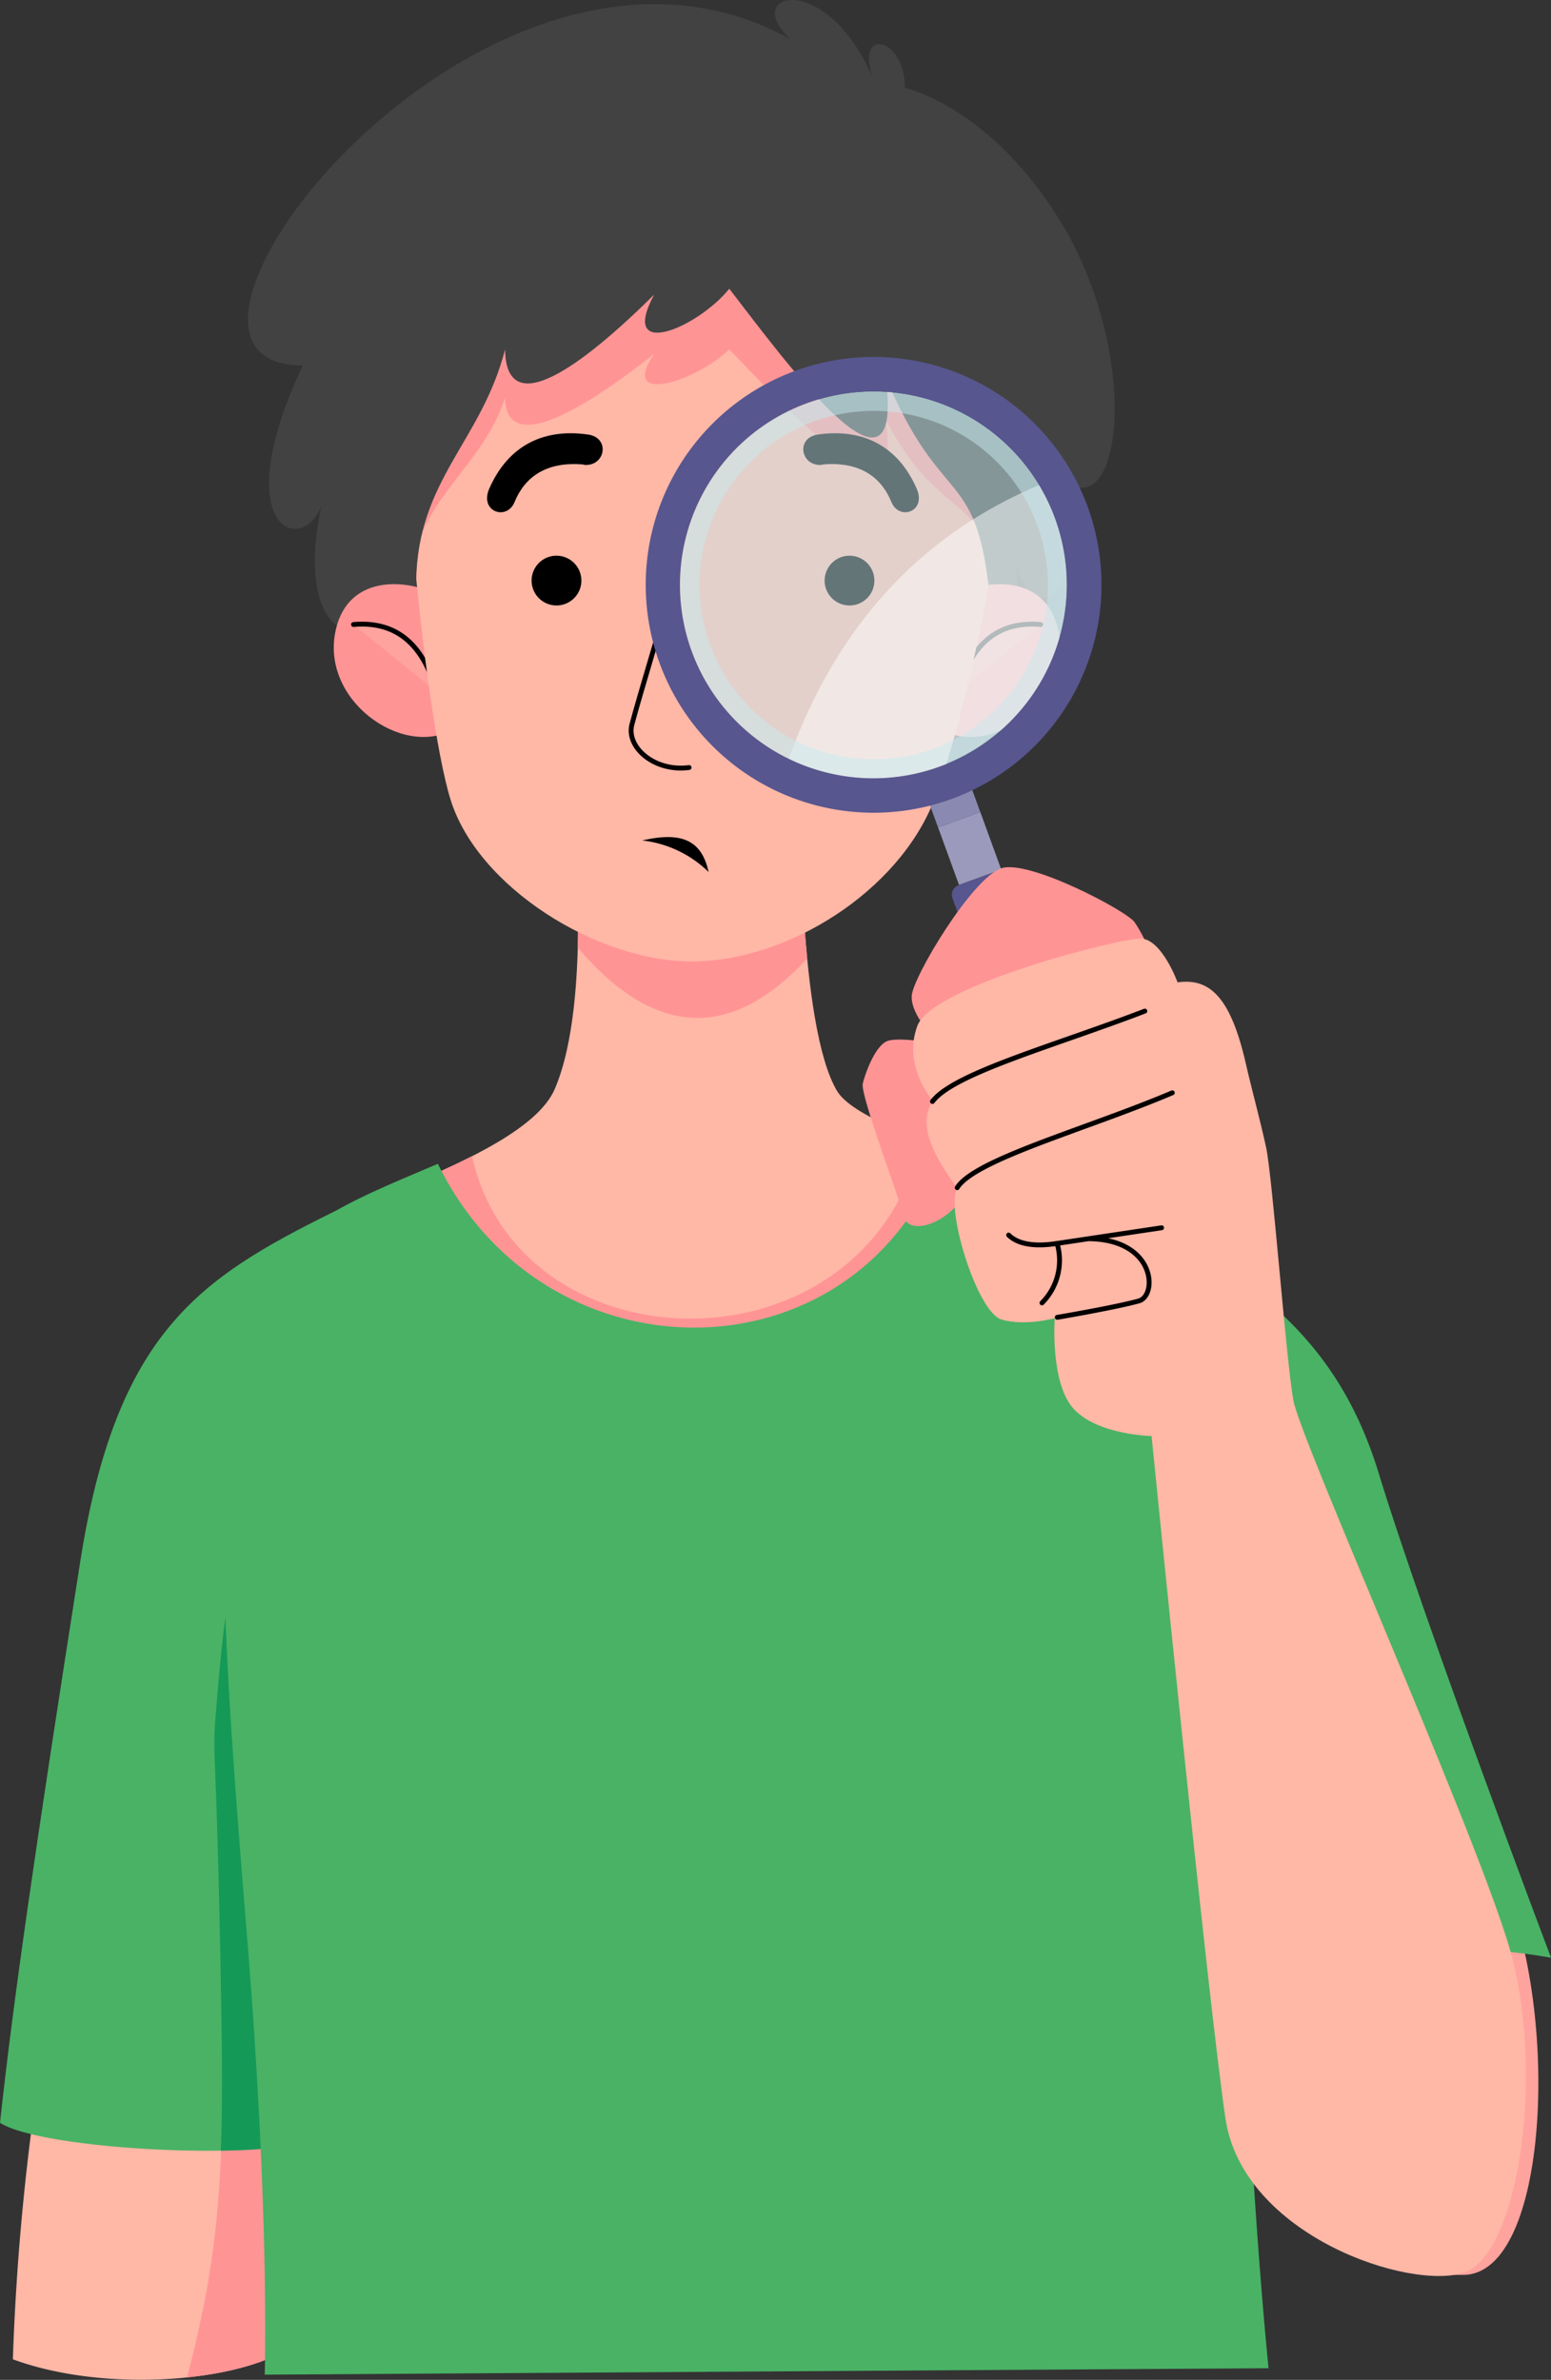 <svg xmlns="http://www.w3.org/2000/svg" xmlns:xlink="http://www.w3.org/1999/xlink" viewBox="0 0 344.74 528.94"><rect x="0" y="0" width="344.74" height="528.94" fill="#333333" stroke="none"/><defs><clipPath id="a" transform="translate(-250.5 -191.83)"><rect x="401.68" y="278.83" width="85.99" height="85.99" fill="none"/></clipPath><clipPath id="b" transform="translate(-250.5 -191.83)"><rect x="425.83" y="299.64" width="61.84" height="65.16" fill="none"/></clipPath></defs><title>404</title><path d="M584.55,610.33c12.7,29,10.23,86.9-8.74,87.11-17,.19-46.6-6.53-57-69.7-2.51-15.24,55.95-39.71,65.72-17.41" transform="translate(-250.5 -191.83)" fill="#ffa39e" fill-rule="evenodd"/><path d="M491.64,456.18c33.18,17,55.18,29.94,65.31,63.1s38.29,107.66,38.29,107.66c-33.1-5.79-59.9,1.36-79.08,20.55,0,0-10.82-75.62-16.52-107.14s-38-99.52-8-84.17" transform="translate(-250.5 -191.83)" fill="#49b265" fill-rule="evenodd"/><path d="M260.27,646.2a544.26,544.26,0,0,0-6.91,70c19,7,46.05,5.36,59-1.13l6.53-65.53Z" transform="translate(-250.5 -191.83)" fill="#ffb7a6" fill-rule="evenodd"/><path d="M295.6,705.08c-1.14,5.75-2.37,10.85-3.52,15.14,8-.83,15.2-2.62,20.23-5.15l6.54-65.53-19-1.09c.19,22.45-.49,37.85-4.21,56.63" transform="translate(-250.5 -191.83)" fill="#ff9495"/><path d="M324.46,461.26c-29.38,14.58-48.1,26.52-56.12,77.62-10.12,64.47-14.85,97.33-17.84,124.74,9.16,6.1,60.79,8.74,71.71,3.19,0,0,3.9-56.33,8.38-96.75,4.68-42.21,15.61-119.59-6.13-108.8" transform="translate(-250.5 -191.83)" fill="#49b265" fill-rule="evenodd"/><path d="M321.81,505.11c-18.64,14.33-21.05,39.54-23.36,67.79-.81,10,.15,5.11,1.14,59.82.27,14.73.39,26.46,0,37.11,10.12-.15,18.82-1.09,22.61-3,0,0,3.9-56.33,8.38-96.75,2.29-20.66,6.08-49.76,6.8-72.81a47.78,47.78,0,0,0-15.58,7.86" transform="translate(-250.5 -191.83)" fill="#159957"/><path d="M467.38,449.49c-13.05-4.52-27.67-9.86-30.84-15.2-8.59-14.44-8.15-64.52-8.15-64.52l-50.62,1.59s4.61,42.77-4,62.59c-3.74,8.57-19.34,15.71-32.35,21.29,27.09,55.54,106.24,54.43,126-5.75" transform="translate(-250.5 -191.83)" fill="#ffb7a6" fill-rule="evenodd"/><path d="M429.92,404.88c-1.69-17.4-1.53-35.11-1.53-35.11l-50.62,1.59a261.16,261.16,0,0,1,1.14,31.06q25.5,30,51,2.46" transform="translate(-250.5 -191.83)" fill="#ff9495"/><path d="M455.27,445.11c-12.11,53-89.17,51.88-99.85,3.68-4.59,2.34-9.47,4.49-14,6.45,27.09,55.54,106.24,54.43,126-5.75-4-1.39-8.18-2.86-12.11-4.38" transform="translate(-250.5 -191.83)" fill="#ff9495"/><path d="M460.92,445.35c-17.73,54-88.8,55-113.1,5.14-15.3,6.59-32.7,12.91-39.74,26.37-12.42,23.72-7.73,83.45-2.65,145.64s3.91,97.11,3.91,97.11l223.12-1.43s-4.56-43.93-6-101.24,13.09-113.32-6.65-140.13c-12.44-16.91-38.91-24.52-58.91-31.46" transform="translate(-250.5 -191.83)" fill="#49b265" fill-rule="evenodd"/><path d="M451.6,211.37s18.49,3.89,34.17,28.95c18.71,29.91,14.27,69.74.48,57.74,6.91,30-7.57,31.88-9.86,19.17,2.17,39.85-17.51,38.68-17.33,26.72-27.06,64-83.69,63.32-108.54.19,1.68,8.1-11.8,11.41-17.6-17.54,1.1,9.15-17.67,9.53-11-22.34-4.23,11.24-21.28,5.26-4.12-31.23-44.05.38,40.57-109.93,108.3-72.54-11.08-10.43,8-15.4,18.3,8.47-3.64-11.54,7.38-8.49,7.21,2.41" transform="translate(-250.5 -191.83)" fill="#424242" fill-rule="evenodd"/><path d="M464,323.71c4.88-2.72,18.7-4.8,21.68,8,3.67,15.66-14.83,28.71-26.12,22.21-.2-10.52,4.44-30.16,4.44-30.16" transform="translate(-250.5 -191.83)" fill="#ff9495" fill-rule="evenodd"/><path d="M481.8,330.63c-9.9-.85-15.62,4.83-18.47,15" transform="translate(-250.5 -191.83)" fill="#ffa39e" fill-rule="evenodd"/><path d="M481.8,330.63c-9.9-.85-15.62,4.83-18.47,15" transform="translate(-250.5 -191.83)" fill="none" stroke="#000" stroke-linecap="round" stroke-linejoin="round" stroke-width="1.08"/><path d="M346.84,323.71c-4.89-2.72-18.7-4.8-21.68,8-3.67,15.66,14.83,28.71,26.12,22.21.2-10.52-4.44-30.16-4.44-30.16" transform="translate(-250.5 -191.83)" fill="#ff9495" fill-rule="evenodd"/><path d="M329.07,330.63c9.9-.85,15.62,4.83,18.47,15" transform="translate(-250.5 -191.83)" fill="#ffa39e" fill-rule="evenodd"/><path d="M329.07,330.63c9.9-.85,15.62,4.83,18.47,15" transform="translate(-250.5 -191.83)" fill="none" stroke="#000" stroke-linecap="round" stroke-linejoin="round" stroke-width="1.08"/><path d="M473.93,267.83c6,15.35-7.89,81.69-15.85,101.94s-32.51,35.71-53.72,35.75S356.71,389,350.65,369.58,337,271.72,342.78,262.91c23.18-35.05,118-28.61,131.15,4.92" transform="translate(-250.5 -191.83)" fill="#ffb7a6" fill-rule="evenodd"/><path d="M473.93,267.83c-13.17-33.53-108-40-131.15-4.92-3.06,4.63-2.4,28.51-.21,52.94,2.89-14.17,15.49-21.09,20.19-35.65.23,12.89,17.12,2.94,33.14-9.72-7.95,11.76,9.52,6,16.7-1,12.51,12.91,39.21,42.12,34.72,15.53,10.82,20.86,20,17.15,24,31.73,3.69-20.95,5.64-41.23,2.64-48.88" transform="translate(-250.5 -191.83)" fill="#ff9495"/><path d="M393.26,378.63c8.62-2,13.2-.15,14.73,7a25.1,25.1,0,0,0-14.73-7" transform="translate(-250.5 -191.83)" fill-rule="evenodd"/><path d="M398.57,326.83s-5.95,19.71-7.61,26c-1.35,5.06,5,10.61,12.7,9.59" transform="translate(-250.5 -191.83)" fill="none" stroke="#000" stroke-linecap="round" stroke-linejoin="round" stroke-width="1.08"/><path d="M439.32,315.34a5.53,5.53,0,1,0,5.53,5.52,5.53,5.53,0,0,0-5.53-5.52" transform="translate(-250.5 -191.83)" fill-rule="evenodd"/><path d="M374.19,315.34a5.53,5.53,0,1,1-5.53,5.52,5.52,5.52,0,0,1,5.53-5.52" transform="translate(-250.5 -191.83)" fill-rule="evenodd"/><path d="M433.23,295.08c8.29-.77,13.11,2.73,15.4,8.33,1.74,4.24,7.88,2.15,5.61-3-3.75-8.57-11-13.57-21.95-12-5,.71-3.85,7.18.94,6.74" transform="translate(-250.5 -191.83)" fill-rule="evenodd"/><path d="M380.28,295.08c-8.3-.77-13.12,2.73-15.41,8.33-1.73,4.24-7.88,2.15-5.61-3,3.75-8.57,11-13.57,21.95-12,5,.71,3.85,7.18-.93,6.74" transform="translate(-250.5 -191.83)" fill-rule="evenodd"/><path d="M470.24,322.19c-3.06-26.57-10.91-17.66-22.92-46.69,4.49,33.36-22.21-3.29-34.72-19.49-7.18,8.82-24.65,16.05-16.7,1.3-16,15.87-32.91,28.36-33.14,12.19C357.49,290,343.29,298.39,343,321.12c0,0-17-60.26-3.36-79s122-18.33,132.74,3.38-2.14,76.68-2.14,76.68" transform="translate(-250.5 -191.83)" fill="#424242" fill-rule="evenodd"/><g opacity="0.5"><g clip-path="url(#a)"><path d="M485.06,307.12A43,43,0,1,1,430,281.43a43,43,0,0,1,55.09,25.69" transform="translate(-250.5 -191.83)" fill="#c7e9ef"/></g></g><g opacity="0.5"><g clip-path="url(#b)"><path d="M481.48,299.64c-27.08,11.43-45.28,32.06-55.65,60.78a43,43,0,0,0,55.65-60.78" transform="translate(-250.5 -191.83)" fill="#fff"/></g></g><rect x="461.02" y="373.64" width="9.99" height="13.6" transform="translate(-352.5 -9.53) rotate(-20)" fill="#9b9abc"/><rect x="457.2" y="365.63" width="9.99" height="8.68" transform="translate(-349.15 -11.46) rotate(-20)" fill="#8a89b1"/><path d="M490.85,448.68h0a7.34,7.34,0,0,1-9.42-4.39l-19.22-52.8a2.28,2.28,0,0,1,1.37-2.93l9.51-3.46a2.28,2.28,0,0,1,2.93,1.37l19.22,52.8a7.34,7.34,0,0,1-4.39,9.41" transform="translate(-250.5 -191.83)" fill="#57568f"/><g opacity="0.5"><g clip-path="url(#a)"><path d="M444.67,278.83v4.32a38.71,38.71,0,1,1-13.22,2.34,38.78,38.78,0,0,1,13.22-2.34v-4.32m0,0a43,43,0,1,0,40.39,28.29,42.81,42.81,0,0,0-40.39-28.29" transform="translate(-250.5 -191.83)" fill="#c7e9ef"/></g></g><path d="M427.35,274.22a50.65,50.65,0,1,0,64.92,30.27,50.65,50.65,0,0,0-64.92-30.27m32,88a43,43,0,1,1,25.69-55.09,43,43,0,0,1-25.69,55.09" transform="translate(-250.5 -191.83)" fill="#57568f"/><path d="M461.4,424.14s-11.19-2.1-13.82-.87-4.73,7-5.31,9.39,7.5,23.76,9.23,29.8,21.61-2.8,13.92-22.23a83.29,83.29,0,0,1-4-16.09" transform="translate(-250.5 -191.83)" fill="#ff9495" fill-rule="evenodd"/><path d="M502.71,396.82c-1.76-2.55-23.7-14.11-29.69-12-6.47,2.25-19.59,24.08-19.87,28.33s5.18,9.63,5.18,9.63l49.23-12.55c.6-3.79-3.18-11-4.85-13.38" transform="translate(-250.5 -191.83)" fill="#ff9495" fill-rule="evenodd"/><path d="M504.21,400.44c-4.18-.29-46.46,10.39-49.81,19.39s3.44,16.64,3.44,16.64c-3.25,5-.55,11.22,5.38,19.39-2.56,5,4.56,27.65,9.85,29.23s11.86-.29,11.86-.29-1.09,14.64,4.36,20.32S506.46,511,506.46,511,519,636.62,522.88,662.68s41.16,38.4,53.18,34.2,18.35-45.51,9.42-73.88S539.64,512,538,503.16s-4.64-49.63-6.09-56.35c-1.3-6-3.25-13.09-4.44-18.33-3.32-14.66-7.86-19.38-15.23-18.31,0,0-3.42-9.4-8-9.73" transform="translate(-250.5 -191.83)" fill="#ffb7a6" fill-rule="evenodd"/><path d="M457.76,436.64c4.72-6.28,27.15-12.39,47.2-20.09m-41.7,39.25c3.88-6.29,29.17-13.16,47.81-21.09m-2.38,30-23.23,3.48a13.4,13.4,0,0,1-3.36,13.22m-7.41-15.08c2.72,2.67,7.69,2.37,10.92,1.83m-.12,16.46s13-2.21,18.14-3.65c4.14-1.15,3.85-13.58-11-13.82" transform="translate(-250.5 -191.83)" fill="none" stroke="#000" stroke-linecap="round" stroke-linejoin="round" stroke-width="1.08"/></svg>
